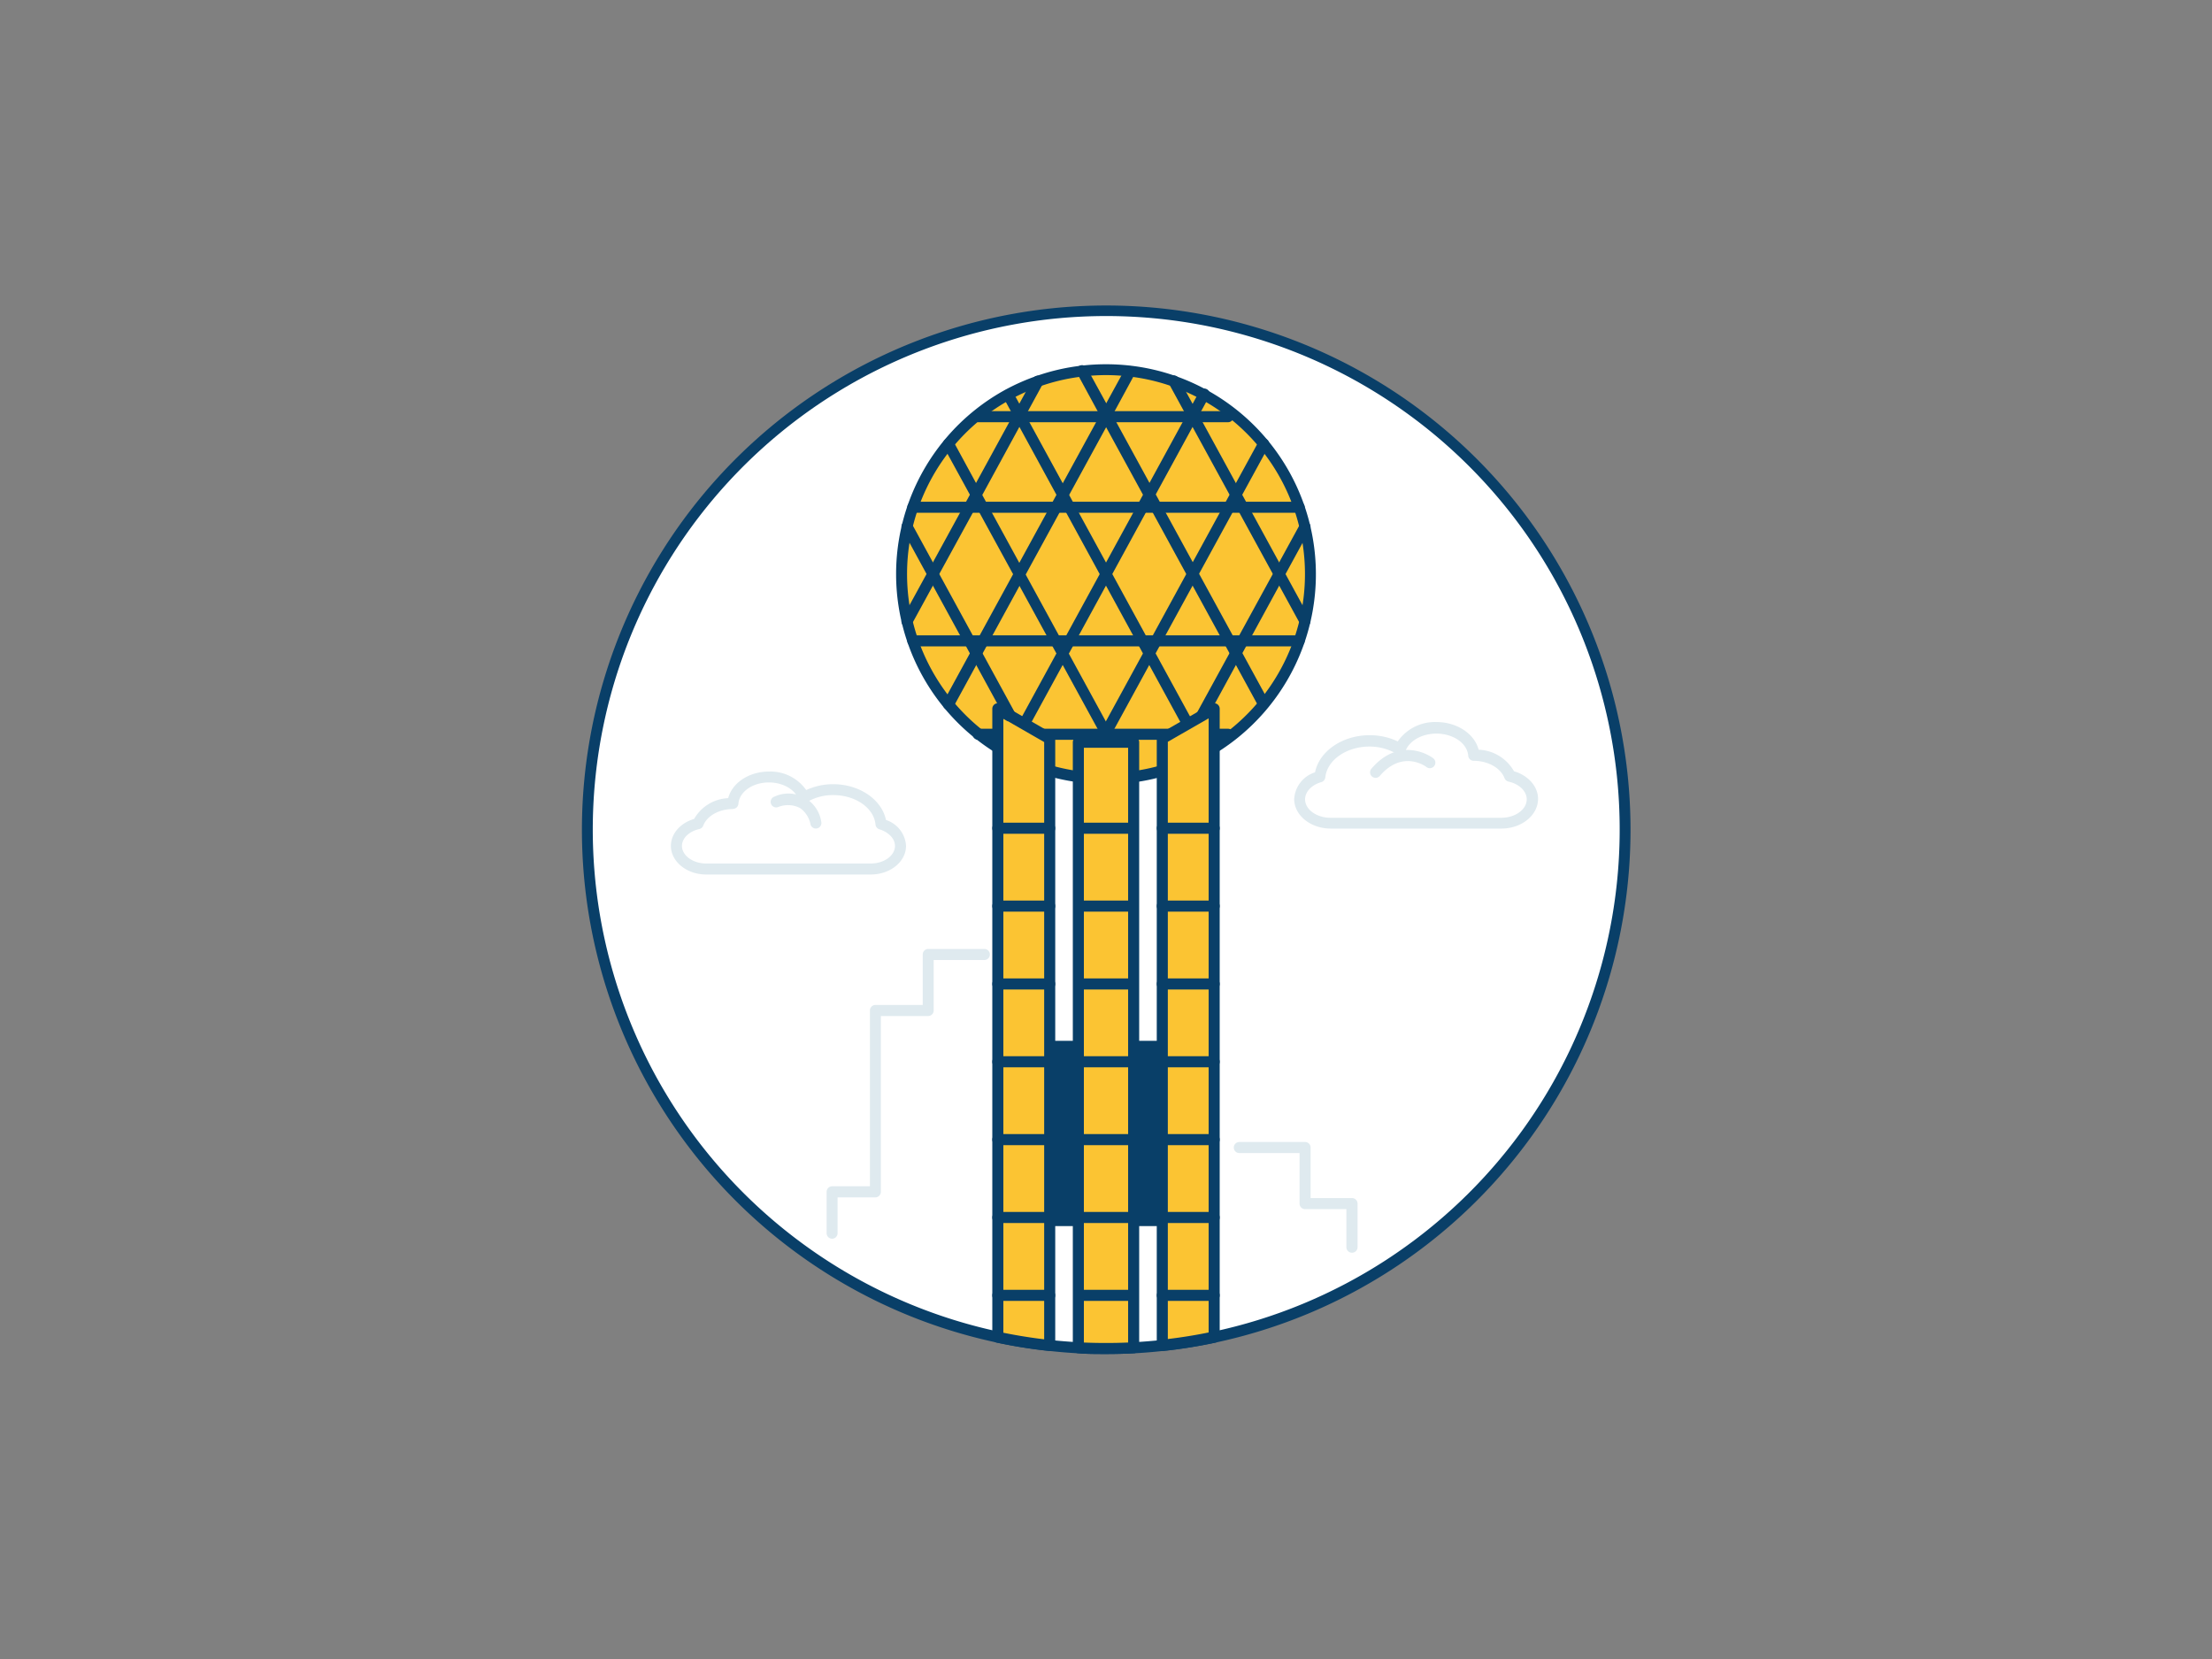 <svg xmlns="http://www.w3.org/2000/svg" viewBox="0 0 400 300"><rect x="0" y="0" width="400" height="300" fill="#808080" stroke="none"/><g id="_401_dallas_outline" data-name="#401_dallas_outline"><path d="M293.85,150a93.87,93.87,0,0,1-74.29,91.8,90.29,90.29,0,0,1-9.38,1.5q-2.58.28-5.19.42c-1.65.09-3.32.13-5,.13s-3.34,0-5-.13-3.47-.23-5.19-.42a90.29,90.29,0,0,1-9.38-1.5A93.85,93.85,0,1,1,293.85,150Z" fill="#fff"/><path d="M200,244.85c-1.75,0-3.45,0-5-.13-1.76-.09-3.52-.24-5.25-.43a92.21,92.21,0,0,1-9.48-1.51,94.81,94.81,0,1,1,39.54,0,92.21,92.21,0,0,1-9.48,1.51c-1.73.19-3.49.34-5.25.43C203.45,244.81,201.75,244.85,200,244.85Zm0-187.7a92.86,92.86,0,0,0-19.35,183.67,90.63,90.63,0,0,0,9.28,1.49c1.69.18,3.41.32,5.13.41a95.76,95.76,0,0,0,9.88,0c1.72-.09,3.44-.23,5.13-.41a90.63,90.63,0,0,0,9.28-1.49A92.85,92.85,0,0,0,200,57.15Z" fill="#093f68"/><path d="M157.45,158.14H127.71c-3.52,0-6.39-2.33-6.39-5.18,0-2.19,1.7-4.14,4.2-4.87a7.47,7.47,0,0,1,6.16-3.76c.72-2.76,3.77-4.81,7.37-4.81a7.92,7.92,0,0,1,6.74,3.35,11.44,11.44,0,0,1,4.9-1.06c4.74,0,8.77,2.79,9.52,6.47a5.22,5.22,0,0,1,3.63,4.68C163.84,155.81,161,158.14,157.45,158.14ZM132.53,146.3c-2.49,0-4.69,1.23-5.36,3a1,1,0,0,1-.72.62c-1.84.41-3.13,1.66-3.13,3.05,0,1.75,2,3.18,4.39,3.18h29.74c2.42,0,4.39-1.43,4.39-3.18,0-1.29-1.12-2.48-2.8-3a1,1,0,0,1-.72-.87c-.28-3-3.63-5.32-7.63-5.32a9.17,9.17,0,0,0-4.82,1.29,1,1,0,0,1-.86.09,1,1,0,0,1-.6-.61c-.64-1.8-2.85-3.06-5.36-3.06-2.94,0-5.36,1.69-5.52,3.85a1,1,0,0,1-1,.93Zm-6.29,2.64h0Z" fill="#dfeaef"/><path d="M147.55,149.83a1,1,0,0,1-1-.83,4.68,4.68,0,0,0-1.89-2.89,4.79,4.79,0,0,0-4-.15,1,1,0,1,1-.6-1.91,6,6,0,0,1,8.46,4.61,1,1,0,0,1-.82,1.15Z" fill="#dfeaef"/><path d="M271.51,149.83H240.63c-3.64,0-6.6-2.4-6.6-5.34a5.4,5.4,0,0,1,3.77-4.83c.76-3.81,4.94-6.71,9.86-6.71a11.78,11.78,0,0,1,5.1,1.12,8.17,8.17,0,0,1,7-3.5c3.73,0,6.89,2.14,7.62,5a7.7,7.7,0,0,1,6.4,3.9c2.58.75,4.35,2.76,4.35,5C278.11,147.43,275.15,149.83,271.51,149.83ZM247.66,135c-4.18,0-7.67,2.44-8,5.56a1,1,0,0,1-.72.87c-1.75.5-2.94,1.75-2.94,3.11,0,1.84,2.07,3.34,4.6,3.34h30.88c2.53,0,4.6-1.5,4.6-3.34,0-1.46-1.35-2.78-3.29-3.2a1,1,0,0,1-.72-.62c-.7-1.85-3-3.14-5.57-3.14a1,1,0,0,1-1-.92c-.17-2.26-2.7-4-5.77-4-2.63,0-4.93,1.32-5.6,3.21a1,1,0,0,1-.61.6,1,1,0,0,1-.85-.08A9.65,9.65,0,0,0,247.66,135Z" fill="#dfeaef"/><path d="M248.74,140.66A1,1,0,0,1,248,139c5.32-6.2,11.07-2,11.13-1.91a1,1,0,1,1-1.21,1.59h0c-.17-.13-4.32-3.13-8.4,1.62A1,1,0,0,1,248.74,140.66Z" fill="#dfeaef"/><rect x="189.82" y="189.21" width="20.36" height="31.51" fill="#093f68"/><path d="M210.18,221.72H189.82a1,1,0,0,1-1-1V189.21a1,1,0,0,1,1-1h20.36a1,1,0,0,1,1,1v31.51A1,1,0,0,1,210.18,221.72Zm-19.36-2h18.36V190.21H190.82Z" fill="#093f68"/><path d="M237,103.8a37.22,37.22,0,0,1-1,8.57,37.15,37.15,0,0,1-18.27,23.9,37.16,37.16,0,0,1-5.46,2.43,36.52,36.52,0,0,1-7.87,1.82,37,37,0,0,1-8.76,0,36.47,36.47,0,0,1-7.88-1.82,37,37,0,0,1,0-69.79,36.47,36.47,0,0,1,7.88-1.82,37,37,0,0,1,8.76,0,36.52,36.52,0,0,1,7.87,1.82A36.88,36.88,0,0,1,228.5,80.26a36.7,36.7,0,0,1,7.48,15A37.14,37.14,0,0,1,237,103.8Z" fill="#fbc433"/><path d="M200,141.78a40.07,40.07,0,0,1-4.5-.26,37.34,37.34,0,0,1-13.69-4.37,38,38,0,0,1,0-66.68A38.52,38.52,0,0,1,187.4,68a37.64,37.64,0,0,1,8.1-1.87,38.7,38.7,0,0,1,9,0A37.83,37.83,0,0,1,212.59,68a38.27,38.27,0,0,1,5.6,2.5,38,38,0,0,1,0,66.68,40,40,0,0,1-5.61,2.5,37.83,37.83,0,0,1-8.09,1.87A40.07,40.07,0,0,1,200,141.78Zm0-73.95a36.24,36.24,0,0,0-4.27.26,35.35,35.35,0,0,0-7.66,1.77,36.17,36.17,0,0,0-5.31,2.36,36,36,0,0,0,0,63.18,36.64,36.64,0,0,0,5.3,2.36,35.35,35.35,0,0,0,7.66,1.77,35.88,35.88,0,0,0,8.54,0,35.4,35.4,0,0,0,7.65-1.77,37,37,0,0,0,5.32-2.36A36.13,36.13,0,0,0,235,112.14a35.89,35.89,0,0,0,0-16.66,36,36,0,0,0-17.77-23.26,36.4,36.4,0,0,0-5.31-2.36,35.4,35.4,0,0,0-7.65-1.77A36.24,36.24,0,0,0,200,67.83Z" fill="#093f68"/><path d="M164,113.36a1,1,0,0,1-.87-1.48L175.6,89.07a.36.36,0,0,1,0-.09l11.22-20.55a1,1,0,0,1,1.75,1L177.43,89.87a.3.3,0,0,1,0,.08L164.9,112.84A1,1,0,0,1,164,113.36Z" fill="#093f68"/><path d="M171.49,128.35a1,1,0,0,1-.87-1.48l28.47-52.13a.2.2,0,0,1,0-.08l4.38-8a1,1,0,0,1,1.75.95l-4.34,8a.2.2,0,0,1,0,.08l-28.51,52.21A1,1,0,0,1,171.49,128.35Z" fill="#093f68"/><path d="M182.28,137.27a1,1,0,0,1-.47-.12,1,1,0,0,1-.4-1.35l35.43-64.93a1,1,0,1,1,1.75.95l-35.43,64.93A1,1,0,0,1,182.28,137.27Z" fill="#093f68"/><path d="M195.61,141.52a1,1,0,0,1-.87-1.48l32.89-60.26a1,1,0,0,1,1.75,1L196.49,141A1,1,0,0,1,195.61,141.52Z" fill="#093f68"/><path d="M212.25,139.7a1.07,1.07,0,0,1-.48-.12,1,1,0,0,1-.39-1.36l3.36-6.13a.36.36,0,0,1,0-.09L235.1,94.77a1,1,0,0,1,1.75,1l-20.28,37.17a.2.2,0,0,1,0,.08l-3.4,6.21A1,1,0,0,1,212.25,139.7Z" fill="#093f68"/><path d="M236,113.37a1,1,0,0,1-.88-.52L211.38,69.39a1,1,0,0,1,1.75-1l23.72,43.46a1,1,0,0,1-.87,1.48Z" fill="#093f68"/><path d="M228.51,128.35a1,1,0,0,1-.88-.52l-28.5-52.21,0-.08-4.34-8a1,1,0,0,1,1.75-1l4.39,8a.36.36,0,0,1,0,.09l28.46,52.13a1,1,0,0,1-.87,1.48Z" fill="#093f68"/><path d="M217.72,137.27a1,1,0,0,1-.88-.52L214.78,133l-.05-.08L181.41,71.82a1,1,0,0,1,1.75-.95L216.53,132l.05.09,2,3.71a1,1,0,0,1-.4,1.35A1,1,0,0,1,217.72,137.27Z" fill="#093f68"/><path d="M204.39,141.52a1,1,0,0,1-.88-.52L175.64,90a.2.2,0,0,1,0-.08l-5-9.13a1,1,0,0,1,1.75-1l5,9.2a.36.36,0,0,1,0,.09l27.83,51a1,1,0,0,1-.4,1.35A1,1,0,0,1,204.39,141.52Z" fill="#093f68"/><path d="M187.74,139.7a1,1,0,0,1-.88-.52L163.15,95.73a1,1,0,0,1,1.75-1l23.71,43.45a1,1,0,0,1-.87,1.48Z" fill="#093f68"/><path d="M234.93,92.73H165.07a1,1,0,0,1,0-2h69.86a1,1,0,0,1,0,2Z" fill="#093f68"/><path d="M234.93,116.89H165.07a1,1,0,0,1,0-2h69.86a1,1,0,0,1,0,2Z" fill="#093f68"/><path d="M222.07,76.35H176.88a1,1,0,0,1,0-2h45.19a1,1,0,0,1,0,2Z" fill="#093f68"/><path d="M222.07,133.78H176.88a1,1,0,0,1,0-2h45.19a1,1,0,0,1,0,2Z" fill="#093f68"/><path d="M189.82,133.56V243.3a90.29,90.29,0,0,1-9.38-1.5V128.17l2.24,1.29h0l2.51,1.45,3.26,1.87Z" fill="#fbc433"/><path d="M189.82,244.3h-.11a92.21,92.21,0,0,1-9.48-1.51,1,1,0,0,1-.79-1V128.17a1,1,0,0,1,.5-.87,1,1,0,0,1,1,0l2.16,1.25.09,0,7.13,4.1a1,1,0,0,1,.5.87V243.3a1,1,0,0,1-.33.74A1,1,0,0,1,189.82,244.3ZM181.44,241c2.41.49,4.89.89,7.38,1.19v-108l-6.55-3.77-.09,0-.74-.43Z" fill="#093f68"/><path d="M219.56,128.17V241.8a90.29,90.29,0,0,1-9.38,1.5V133.56l1.36-.78,3.25-1.87,2.5-1.43Z" fill="#fbc433"/><path d="M210.18,244.3a1,1,0,0,1-.67-.26,1,1,0,0,1-.33-.74V133.56a1,1,0,0,1,.5-.87l9.38-5.39a1,1,0,0,1,1,0,1,1,0,0,1,.5.87V241.8a1,1,0,0,1-.79,1,92.21,92.21,0,0,1-9.48,1.51Zm1-110.16v108c2.49-.3,5-.7,7.38-1.19V129.9Z" fill="#093f68"/><path d="M205,134.22v109.5c-1.65.09-3.32.13-5,.13s-3.34,0-5-.13V134.22Z" fill="#fbc433"/><path d="M200,244.85c-1.75,0-3.45,0-5-.13a1,1,0,0,1-1-1V134.22a1,1,0,0,1,1-1h10a1,1,0,0,1,1,1v109.5a1,1,0,0,1-1,1C203.45,244.81,201.75,244.85,200,244.85Zm-4-2.08c2.56.11,5.42.11,8,0V135.22h-8Z" fill="#093f68"/><path d="M189.82,150.77h-9.38a1,1,0,0,1,0-2h9.38a1,1,0,0,1,0,2Z" fill="#093f68"/><path d="M189.82,164.85h-9.38a1,1,0,0,1,0-2h9.38a1,1,0,0,1,0,2Z" fill="#093f68"/><path d="M189.82,178.93h-9.38a1,1,0,0,1,0-2h9.38a1,1,0,0,1,0,2Z" fill="#093f68"/><path d="M189.82,193h-9.38a1,1,0,0,1,0-2h9.38a1,1,0,0,1,0,2Z" fill="#093f68"/><path d="M189.82,207.08h-9.38a1,1,0,0,1,0-2h9.38a1,1,0,0,1,0,2Z" fill="#093f68"/><path d="M189.82,221.16h-9.38a1,1,0,0,1,0-2h9.38a1,1,0,0,1,0,2Z" fill="#093f68"/><path d="M189.82,235.24h-9.38a1,1,0,0,1,0-2h9.38a1,1,0,0,1,0,2Z" fill="#093f68"/><path d="M219.56,150.77h-9.38a1,1,0,0,1,0-2h9.38a1,1,0,0,1,0,2Z" fill="#093f68"/><path d="M219.56,164.85h-9.38a1,1,0,0,1,0-2h9.38a1,1,0,0,1,0,2Z" fill="#093f68"/><path d="M219.56,178.93h-9.38a1,1,0,0,1,0-2h9.38a1,1,0,0,1,0,2Z" fill="#093f68"/><path d="M219.56,193h-9.38a1,1,0,0,1,0-2h9.38a1,1,0,0,1,0,2Z" fill="#093f68"/><path d="M219.56,207.08h-9.38a1,1,0,0,1,0-2h9.38a1,1,0,0,1,0,2Z" fill="#093f68"/><path d="M219.56,221.16h-9.38a1,1,0,0,1,0-2h9.38a1,1,0,0,1,0,2Z" fill="#093f68"/><path d="M219.56,235.24h-9.38a1,1,0,0,1,0-2h9.38a1,1,0,0,1,0,2Z" fill="#093f68"/><path d="M204.69,150.77h-9.38a1,1,0,0,1,0-2h9.38a1,1,0,0,1,0,2Z" fill="#093f68"/><path d="M204.69,164.85h-9.38a1,1,0,0,1,0-2h9.38a1,1,0,0,1,0,2Z" fill="#093f68"/><path d="M204.69,178.93h-9.38a1,1,0,0,1,0-2h9.38a1,1,0,0,1,0,2Z" fill="#093f68"/><path d="M204.69,193h-9.38a1,1,0,0,1,0-2h9.38a1,1,0,0,1,0,2Z" fill="#093f68"/><path d="M204.69,207.08h-9.38a1,1,0,0,1,0-2h9.38a1,1,0,0,1,0,2Z" fill="#093f68"/><path d="M204.69,221.16h-9.38a1,1,0,0,1,0-2h9.38a1,1,0,0,1,0,2Z" fill="#093f68"/><path d="M204.69,235.24h-9.38a1,1,0,0,1,0-2h9.38a1,1,0,0,1,0,2Z" fill="#093f68"/><path d="M150.48,224a1,1,0,0,1-1-1v-7.48a1,1,0,0,1,1-1h6.83V182.73a1,1,0,0,1,1-1h8.55V172.6a1,1,0,0,1,1-1H178a1,1,0,0,1,0,2h-9.16v9.13a1,1,0,0,1-1,1h-8.55v31.79a1,1,0,0,1-1,1h-6.83V223A1,1,0,0,1,150.48,224Z" fill="#dfeaef"/><path d="M244.47,226.53a1,1,0,0,1-1-1v-6.88H236a1,1,0,0,1-1-1v-9.14H224.11a1,1,0,0,1,0-2H236a1,1,0,0,1,1,1v9.14h7.49a1,1,0,0,1,1,1v7.88A1,1,0,0,1,244.47,226.53Z" fill="#dfeaef"/></g></svg>